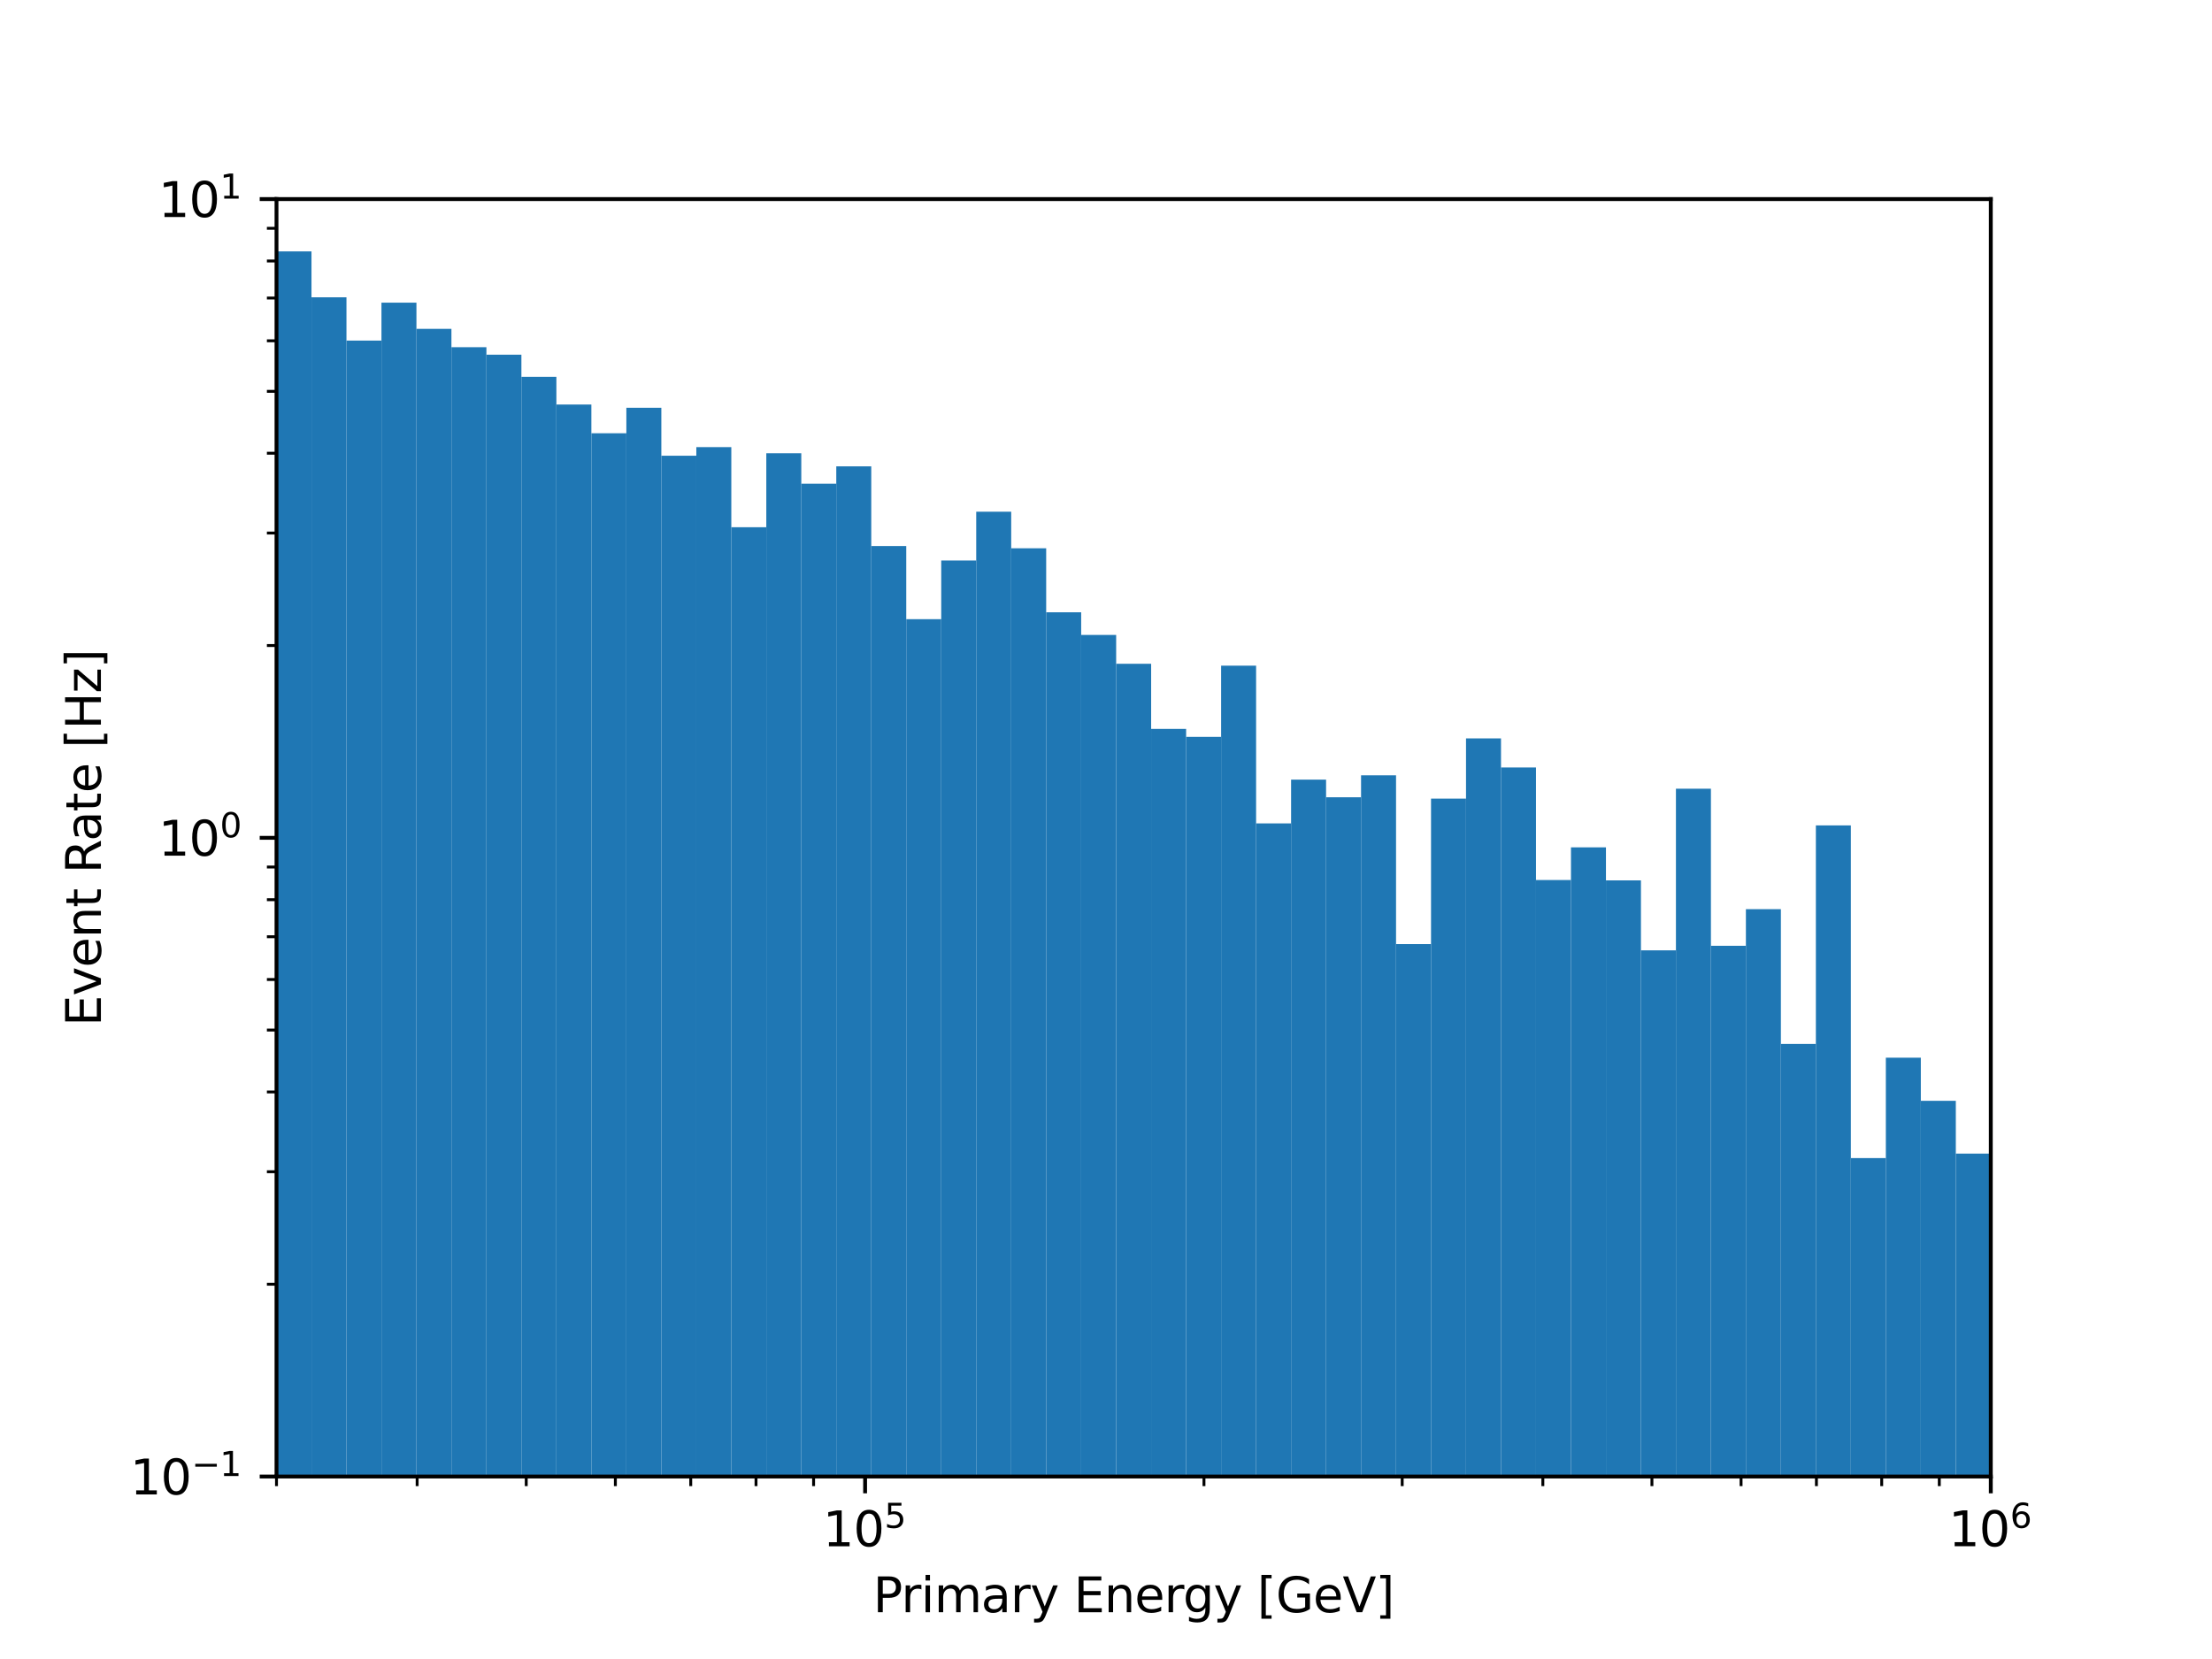 <?xml version="1.0" encoding="utf-8" standalone="no"?>
<!DOCTYPE svg PUBLIC "-//W3C//DTD SVG 1.1//EN"
  "http://www.w3.org/Graphics/SVG/1.1/DTD/svg11.dtd">
<svg xmlns:xlink="http://www.w3.org/1999/xlink" width="460.8pt" height="345.6pt" viewBox="0 0 460.8 345.6" xmlns="http://www.w3.org/2000/svg" version="1.1">
 <defs>
  <style type="text/css">*{stroke-linejoin: round; stroke-linecap: butt}</style>
 </defs>
 <g id="figure_1">
  <g id="patch_1">
   <path d="M 0 345.6 
L 460.8 345.6 
L 460.8 0 
L 0 0 
z
" style="fill: #ffffff"/>
  </g>
  <g id="axes_1">
   <g id="patch_2">
    <path d="M 57.6 307.584 
L 414.72 307.584 
L 414.72 41.472 
L 57.6 41.472 
z
" style="fill: #ffffff"/>
   </g>
   <g id="patch_3">
    <path d="M 57.6 133230.528 
L 64.888 133230.528 
L 64.888 52.368 
L 57.6 52.368 
z
" clip-path="url(#pea86b8505d)" style="fill: #1f77b4"/>
   </g>
   <g id="patch_4">
    <path d="M 64.888 133230.528 
L 72.176 133230.528 
L 72.176 61.927 
L 64.888 61.927 
z
" clip-path="url(#pea86b8505d)" style="fill: #1f77b4"/>
   </g>
   <g id="patch_5">
    <path d="M 72.176 133230.528 
L 79.464 133230.528 
L 79.464 70.948 
L 72.176 70.948 
z
" clip-path="url(#pea86b8505d)" style="fill: #1f77b4"/>
   </g>
   <g id="patch_6">
    <path d="M 79.464 133230.528 
L 86.753 133230.528 
L 86.753 63.045 
L 79.464 63.045 
z
" clip-path="url(#pea86b8505d)" style="fill: #1f77b4"/>
   </g>
   <g id="patch_7">
    <path d="M 86.753 133230.528 
L 94.041 133230.528 
L 94.041 68.508 
L 86.753 68.508 
z
" clip-path="url(#pea86b8505d)" style="fill: #1f77b4"/>
   </g>
   <g id="patch_8">
    <path d="M 94.041 133230.528 
L 101.329 133230.528 
L 101.329 72.324 
L 94.041 72.324 
z
" clip-path="url(#pea86b8505d)" style="fill: #1f77b4"/>
   </g>
   <g id="patch_9">
    <path d="M 101.329 133230.528 
L 108.617 133230.528 
L 108.617 73.888 
L 101.329 73.888 
z
" clip-path="url(#pea86b8505d)" style="fill: #1f77b4"/>
   </g>
   <g id="patch_10">
    <path d="M 108.617 133230.528 
L 115.905 133230.528 
L 115.905 78.495 
L 108.617 78.495 
z
" clip-path="url(#pea86b8505d)" style="fill: #1f77b4"/>
   </g>
   <g id="patch_11">
    <path d="M 115.905 133230.528 
L 123.193 133230.528 
L 123.193 84.269 
L 115.905 84.269 
z
" clip-path="url(#pea86b8505d)" style="fill: #1f77b4"/>
   </g>
   <g id="patch_12">
    <path d="M 123.193 133230.528 
L 130.482 133230.528 
L 130.482 90.253 
L 123.193 90.253 
z
" clip-path="url(#pea86b8505d)" style="fill: #1f77b4"/>
   </g>
   <g id="patch_13">
    <path d="M 130.482 133230.528 
L 137.77 133230.528 
L 137.77 84.95 
L 130.482 84.95 
z
" clip-path="url(#pea86b8505d)" style="fill: #1f77b4"/>
   </g>
   <g id="patch_14">
    <path d="M 137.77 133230.528 
L 145.058 133230.528 
L 145.058 94.934 
L 137.77 94.934 
z
" clip-path="url(#pea86b8505d)" style="fill: #1f77b4"/>
   </g>
   <g id="patch_15">
    <path d="M 145.058 133230.528 
L 152.346 133230.528 
L 152.346 93.148 
L 145.058 93.148 
z
" clip-path="url(#pea86b8505d)" style="fill: #1f77b4"/>
   </g>
   <g id="patch_16">
    <path d="M 152.346 133230.528 
L 159.634 133230.528 
L 159.634 109.826 
L 152.346 109.826 
z
" clip-path="url(#pea86b8505d)" style="fill: #1f77b4"/>
   </g>
   <g id="patch_17">
    <path d="M 159.634 133230.528 
L 166.922 133230.528 
L 166.922 94.415 
L 159.634 94.415 
z
" clip-path="url(#pea86b8505d)" style="fill: #1f77b4"/>
   </g>
   <g id="patch_18">
    <path d="M 166.922 133230.528 
L 174.211 133230.528 
L 174.211 100.756 
L 166.922 100.756 
z
" clip-path="url(#pea86b8505d)" style="fill: #1f77b4"/>
   </g>
   <g id="patch_19">
    <path d="M 174.211 133230.528 
L 181.499 133230.528 
L 181.499 97.147 
L 174.211 97.147 
z
" clip-path="url(#pea86b8505d)" style="fill: #1f77b4"/>
   </g>
   <g id="patch_20">
    <path d="M 181.499 133230.528 
L 188.787 133230.528 
L 188.787 113.749 
L 181.499 113.749 
z
" clip-path="url(#pea86b8505d)" style="fill: #1f77b4"/>
   </g>
   <g id="patch_21">
    <path d="M 188.787 133230.528 
L 196.075 133230.528 
L 196.075 128.987 
L 188.787 128.987 
z
" clip-path="url(#pea86b8505d)" style="fill: #1f77b4"/>
   </g>
   <g id="patch_22">
    <path d="M 196.075 133230.528 
L 203.363 133230.528 
L 203.363 116.759 
L 196.075 116.759 
z
" clip-path="url(#pea86b8505d)" style="fill: #1f77b4"/>
   </g>
   <g id="patch_23">
    <path d="M 203.363 133230.528 
L 210.651 133230.528 
L 210.651 106.594 
L 203.363 106.594 
z
" clip-path="url(#pea86b8505d)" style="fill: #1f77b4"/>
   </g>
   <g id="patch_24">
    <path d="M 210.651 133230.528 
L 217.94 133230.528 
L 217.94 114.216 
L 210.651 114.216 
z
" clip-path="url(#pea86b8505d)" style="fill: #1f77b4"/>
   </g>
   <g id="patch_25">
    <path d="M 217.94 133230.528 
L 225.228 133230.528 
L 225.228 127.546 
L 217.94 127.546 
z
" clip-path="url(#pea86b8505d)" style="fill: #1f77b4"/>
   </g>
   <g id="patch_26">
    <path d="M 225.228 133230.528 
L 232.516 133230.528 
L 232.516 132.269 
L 225.228 132.269 
z
" clip-path="url(#pea86b8505d)" style="fill: #1f77b4"/>
   </g>
   <g id="patch_27">
    <path d="M 232.516 133230.528 
L 239.804 133230.528 
L 239.804 138.279 
L 232.516 138.279 
z
" clip-path="url(#pea86b8505d)" style="fill: #1f77b4"/>
   </g>
   <g id="patch_28">
    <path d="M 239.804 133230.528 
L 247.092 133230.528 
L 247.092 151.84 
L 239.804 151.84 
z
" clip-path="url(#pea86b8505d)" style="fill: #1f77b4"/>
   </g>
   <g id="patch_29">
    <path d="M 247.092 133230.528 
L 254.38 133230.528 
L 254.38 153.502 
L 247.092 153.502 
z
" clip-path="url(#pea86b8505d)" style="fill: #1f77b4"/>
   </g>
   <g id="patch_30">
    <path d="M 254.38 133230.528 
L 261.669 133230.528 
L 261.669 138.672 
L 254.38 138.672 
z
" clip-path="url(#pea86b8505d)" style="fill: #1f77b4"/>
   </g>
   <g id="patch_31">
    <path d="M 261.669 133230.528 
L 268.957 133230.528 
L 268.957 171.525 
L 261.669 171.525 
z
" clip-path="url(#pea86b8505d)" style="fill: #1f77b4"/>
   </g>
   <g id="patch_32">
    <path d="M 268.957 133230.528 
L 276.245 133230.528 
L 276.245 162.408 
L 268.957 162.408 
z
" clip-path="url(#pea86b8505d)" style="fill: #1f77b4"/>
   </g>
   <g id="patch_33">
    <path d="M 276.245 133230.528 
L 283.533 133230.528 
L 283.533 166.08 
L 276.245 166.08 
z
" clip-path="url(#pea86b8505d)" style="fill: #1f77b4"/>
   </g>
   <g id="patch_34">
    <path d="M 283.533 133230.528 
L 290.821 133230.528 
L 290.821 161.516 
L 283.533 161.516 
z
" clip-path="url(#pea86b8505d)" style="fill: #1f77b4"/>
   </g>
   <g id="patch_35">
    <path d="M 290.821 133230.528 
L 298.109 133230.528 
L 298.109 196.664 
L 290.821 196.664 
z
" clip-path="url(#pea86b8505d)" style="fill: #1f77b4"/>
   </g>
   <g id="patch_36">
    <path d="M 298.109 133230.528 
L 305.398 133230.528 
L 305.398 166.372 
L 298.109 166.372 
z
" clip-path="url(#pea86b8505d)" style="fill: #1f77b4"/>
   </g>
   <g id="patch_37">
    <path d="M 305.398 133230.528 
L 312.686 133230.528 
L 312.686 153.82 
L 305.398 153.82 
z
" clip-path="url(#pea86b8505d)" style="fill: #1f77b4"/>
   </g>
   <g id="patch_38">
    <path d="M 312.686 133230.528 
L 319.974 133230.528 
L 319.974 159.882 
L 312.686 159.882 
z
" clip-path="url(#pea86b8505d)" style="fill: #1f77b4"/>
   </g>
   <g id="patch_39">
    <path d="M 319.974 133230.528 
L 327.262 133230.528 
L 327.262 183.32 
L 319.974 183.32 
z
" clip-path="url(#pea86b8505d)" style="fill: #1f77b4"/>
   </g>
   <g id="patch_40">
    <path d="M 327.262 133230.528 
L 334.55 133230.528 
L 334.55 176.522 
L 327.262 176.522 
z
" clip-path="url(#pea86b8505d)" style="fill: #1f77b4"/>
   </g>
   <g id="patch_41">
    <path d="M 334.55 133230.528 
L 341.838 133230.528 
L 341.838 183.402 
L 334.55 183.402 
z
" clip-path="url(#pea86b8505d)" style="fill: #1f77b4"/>
   </g>
   <g id="patch_42">
    <path d="M 341.838 133230.528 
L 349.127 133230.528 
L 349.127 197.969 
L 341.838 197.969 
z
" clip-path="url(#pea86b8505d)" style="fill: #1f77b4"/>
   </g>
   <g id="patch_43">
    <path d="M 349.127 133230.528 
L 356.415 133230.528 
L 356.415 164.303 
L 349.127 164.303 
z
" clip-path="url(#pea86b8505d)" style="fill: #1f77b4"/>
   </g>
   <g id="patch_44">
    <path d="M 356.415 133230.528 
L 363.703 133230.528 
L 363.703 197.023 
L 356.415 197.023 
z
" clip-path="url(#pea86b8505d)" style="fill: #1f77b4"/>
   </g>
   <g id="patch_45">
    <path d="M 363.703 133230.528 
L 370.991 133230.528 
L 370.991 189.393 
L 363.703 189.393 
z
" clip-path="url(#pea86b8505d)" style="fill: #1f77b4"/>
   </g>
   <g id="patch_46">
    <path d="M 370.991 133230.528 
L 378.279 133230.528 
L 378.279 217.479 
L 370.991 217.479 
z
" clip-path="url(#pea86b8505d)" style="fill: #1f77b4"/>
   </g>
   <g id="patch_47">
    <path d="M 378.279 133230.528 
L 385.567 133230.528 
L 385.567 171.95 
L 378.279 171.95 
z
" clip-path="url(#pea86b8505d)" style="fill: #1f77b4"/>
   </g>
   <g id="patch_48">
    <path d="M 385.567 133230.528 
L 392.856 133230.528 
L 392.856 241.245 
L 385.567 241.245 
z
" clip-path="url(#pea86b8505d)" style="fill: #1f77b4"/>
   </g>
   <g id="patch_49">
    <path d="M 392.856 133230.528 
L 400.144 133230.528 
L 400.144 220.339 
L 392.856 220.339 
z
" clip-path="url(#pea86b8505d)" style="fill: #1f77b4"/>
   </g>
   <g id="patch_50">
    <path d="M 400.144 133230.528 
L 407.432 133230.528 
L 407.432 229.32 
L 400.144 229.32 
z
" clip-path="url(#pea86b8505d)" style="fill: #1f77b4"/>
   </g>
   <g id="patch_51">
    <path d="M 407.432 133230.528 
L 414.72 133230.528 
L 414.72 240.318 
L 407.432 240.318 
z
" clip-path="url(#pea86b8505d)" style="fill: #1f77b4"/>
   </g>
   <g id="matplotlib.axis_1">
    <g id="xtick_1">
     <g id="line2d_1">
      <defs>
       <path id="ma1232e1b6a" d="M 0 0 
L 0 3.5 
" style="stroke: #000000; stroke-width: 0.8"/>
      </defs>
      <g>
       <use xlink:href="#ma1232e1b6a" x="180.217" y="307.584" style="stroke: #000000; stroke-width: 0.8"/>
      </g>
     </g>
     <g id="text_1">
      <!-- $\mathdefault{10^{5}}$ -->
      <g transform="translate(171.417 322.182)scale(0.1 -0.1)">
       <defs>
        <path id="DejaVuSans-31" d="M 794 531 
L 1825 531 
L 1825 4091 
L 703 3866 
L 703 4441 
L 1819 4666 
L 2450 4666 
L 2450 531 
L 3481 531 
L 3481 0 
L 794 0 
L 794 531 
z
" transform="scale(0.016)"/>
        <path id="DejaVuSans-30" d="M 2034 4250 
Q 1547 4250 1301 3770 
Q 1056 3291 1056 2328 
Q 1056 1369 1301 889 
Q 1547 409 2034 409 
Q 2525 409 2770 889 
Q 3016 1369 3016 2328 
Q 3016 3291 2770 3770 
Q 2525 4250 2034 4250 
z
M 2034 4750 
Q 2819 4750 3233 4129 
Q 3647 3509 3647 2328 
Q 3647 1150 3233 529 
Q 2819 -91 2034 -91 
Q 1250 -91 836 529 
Q 422 1150 422 2328 
Q 422 3509 836 4129 
Q 1250 4750 2034 4750 
z
" transform="scale(0.016)"/>
        <path id="DejaVuSans-35" d="M 691 4666 
L 3169 4666 
L 3169 4134 
L 1269 4134 
L 1269 2991 
Q 1406 3038 1543 3061 
Q 1681 3084 1819 3084 
Q 2600 3084 3056 2656 
Q 3513 2228 3513 1497 
Q 3513 744 3044 326 
Q 2575 -91 1722 -91 
Q 1428 -91 1123 -41 
Q 819 9 494 109 
L 494 744 
Q 775 591 1075 516 
Q 1375 441 1709 441 
Q 2250 441 2565 725 
Q 2881 1009 2881 1497 
Q 2881 1984 2565 2268 
Q 2250 2553 1709 2553 
Q 1456 2553 1204 2497 
Q 953 2441 691 2322 
L 691 4666 
z
" transform="scale(0.016)"/>
       </defs>
       <use xlink:href="#DejaVuSans-31" transform="translate(0 0.684)"/>
       <use xlink:href="#DejaVuSans-30" transform="translate(63.623 0.684)"/>
       <use xlink:href="#DejaVuSans-35" transform="translate(128.203 38.966)scale(0.7)"/>
      </g>
     </g>
    </g>
    <g id="xtick_2">
     <g id="line2d_2">
      <g>
       <use xlink:href="#ma1232e1b6a" x="414.72" y="307.584" style="stroke: #000000; stroke-width: 0.8"/>
      </g>
     </g>
     <g id="text_2">
      <!-- $\mathdefault{10^{6}}$ -->
      <g transform="translate(405.92 322.182)scale(0.1 -0.1)">
       <defs>
        <path id="DejaVuSans-36" d="M 2113 2584 
Q 1688 2584 1439 2293 
Q 1191 2003 1191 1497 
Q 1191 994 1439 701 
Q 1688 409 2113 409 
Q 2538 409 2786 701 
Q 3034 994 3034 1497 
Q 3034 2003 2786 2293 
Q 2538 2584 2113 2584 
z
M 3366 4563 
L 3366 3988 
Q 3128 4100 2886 4159 
Q 2644 4219 2406 4219 
Q 1781 4219 1451 3797 
Q 1122 3375 1075 2522 
Q 1259 2794 1537 2939 
Q 1816 3084 2150 3084 
Q 2853 3084 3261 2657 
Q 3669 2231 3669 1497 
Q 3669 778 3244 343 
Q 2819 -91 2113 -91 
Q 1303 -91 875 529 
Q 447 1150 447 2328 
Q 447 3434 972 4092 
Q 1497 4750 2381 4750 
Q 2619 4750 2861 4703 
Q 3103 4656 3366 4563 
z
" transform="scale(0.016)"/>
       </defs>
       <use xlink:href="#DejaVuSans-31" transform="translate(0 0.766)"/>
       <use xlink:href="#DejaVuSans-30" transform="translate(63.623 0.766)"/>
       <use xlink:href="#DejaVuSans-36" transform="translate(128.203 39.047)scale(0.7)"/>
      </g>
     </g>
    </g>
    <g id="xtick_3">
     <g id="line2d_3">
      <defs>
       <path id="mc0985f8217" d="M 0 0 
L 0 2 
" style="stroke: #000000; stroke-width: 0.6"/>
      </defs>
      <g>
       <use xlink:href="#mc0985f8217" x="57.6" y="307.584" style="stroke: #000000; stroke-width: 0.6"/>
      </g>
     </g>
    </g>
    <g id="xtick_4">
     <g id="line2d_4">
      <g>
       <use xlink:href="#mc0985f8217" x="86.899" y="307.584" style="stroke: #000000; stroke-width: 0.6"/>
      </g>
     </g>
    </g>
    <g id="xtick_5">
     <g id="line2d_5">
      <g>
       <use xlink:href="#mc0985f8217" x="109.624" y="307.584" style="stroke: #000000; stroke-width: 0.6"/>
      </g>
     </g>
    </g>
    <g id="xtick_6">
     <g id="line2d_6">
      <g>
       <use xlink:href="#mc0985f8217" x="128.193" y="307.584" style="stroke: #000000; stroke-width: 0.6"/>
      </g>
     </g>
    </g>
    <g id="xtick_7">
     <g id="line2d_7">
      <g>
       <use xlink:href="#mc0985f8217" x="143.892" y="307.584" style="stroke: #000000; stroke-width: 0.6"/>
      </g>
     </g>
    </g>
    <g id="xtick_8">
     <g id="line2d_8">
      <g>
       <use xlink:href="#mc0985f8217" x="157.491" y="307.584" style="stroke: #000000; stroke-width: 0.6"/>
      </g>
     </g>
    </g>
    <g id="xtick_9">
     <g id="line2d_9">
      <g>
       <use xlink:href="#mc0985f8217" x="169.486" y="307.584" style="stroke: #000000; stroke-width: 0.6"/>
      </g>
     </g>
    </g>
    <g id="xtick_10">
     <g id="line2d_10">
      <g>
       <use xlink:href="#mc0985f8217" x="250.809" y="307.584" style="stroke: #000000; stroke-width: 0.6"/>
      </g>
     </g>
    </g>
    <g id="xtick_11">
     <g id="line2d_11">
      <g>
       <use xlink:href="#mc0985f8217" x="292.103" y="307.584" style="stroke: #000000; stroke-width: 0.6"/>
      </g>
     </g>
    </g>
    <g id="xtick_12">
     <g id="line2d_12">
      <g>
       <use xlink:href="#mc0985f8217" x="321.402" y="307.584" style="stroke: #000000; stroke-width: 0.6"/>
      </g>
     </g>
    </g>
    <g id="xtick_13">
     <g id="line2d_13">
      <g>
       <use xlink:href="#mc0985f8217" x="344.127" y="307.584" style="stroke: #000000; stroke-width: 0.6"/>
      </g>
     </g>
    </g>
    <g id="xtick_14">
     <g id="line2d_14">
      <g>
       <use xlink:href="#mc0985f8217" x="362.696" y="307.584" style="stroke: #000000; stroke-width: 0.6"/>
      </g>
     </g>
    </g>
    <g id="xtick_15">
     <g id="line2d_15">
      <g>
       <use xlink:href="#mc0985f8217" x="378.395" y="307.584" style="stroke: #000000; stroke-width: 0.6"/>
      </g>
     </g>
    </g>
    <g id="xtick_16">
     <g id="line2d_16">
      <g>
       <use xlink:href="#mc0985f8217" x="391.994" y="307.584" style="stroke: #000000; stroke-width: 0.6"/>
      </g>
     </g>
    </g>
    <g id="xtick_17">
     <g id="line2d_17">
      <g>
       <use xlink:href="#mc0985f8217" x="403.99" y="307.584" style="stroke: #000000; stroke-width: 0.6"/>
      </g>
     </g>
    </g>
    <g id="text_3">
     <!-- Primary Energy [GeV] -->
     <g transform="translate(181.882 335.861)scale(0.1 -0.1)">
      <defs>
       <path id="DejaVuSans-50" d="M 1259 4147 
L 1259 2394 
L 2053 2394 
Q 2494 2394 2734 2622 
Q 2975 2850 2975 3272 
Q 2975 3691 2734 3919 
Q 2494 4147 2053 4147 
L 1259 4147 
z
M 628 4666 
L 2053 4666 
Q 2838 4666 3239 4311 
Q 3641 3956 3641 3272 
Q 3641 2581 3239 2228 
Q 2838 1875 2053 1875 
L 1259 1875 
L 1259 0 
L 628 0 
L 628 4666 
z
" transform="scale(0.016)"/>
       <path id="DejaVuSans-72" d="M 2631 2963 
Q 2534 3019 2420 3045 
Q 2306 3072 2169 3072 
Q 1681 3072 1420 2755 
Q 1159 2438 1159 1844 
L 1159 0 
L 581 0 
L 581 3500 
L 1159 3500 
L 1159 2956 
Q 1341 3275 1631 3429 
Q 1922 3584 2338 3584 
Q 2397 3584 2469 3576 
Q 2541 3569 2628 3553 
L 2631 2963 
z
" transform="scale(0.016)"/>
       <path id="DejaVuSans-69" d="M 603 3500 
L 1178 3500 
L 1178 0 
L 603 0 
L 603 3500 
z
M 603 4863 
L 1178 4863 
L 1178 4134 
L 603 4134 
L 603 4863 
z
" transform="scale(0.016)"/>
       <path id="DejaVuSans-6d" d="M 3328 2828 
Q 3544 3216 3844 3400 
Q 4144 3584 4550 3584 
Q 5097 3584 5394 3201 
Q 5691 2819 5691 2113 
L 5691 0 
L 5113 0 
L 5113 2094 
Q 5113 2597 4934 2840 
Q 4756 3084 4391 3084 
Q 3944 3084 3684 2787 
Q 3425 2491 3425 1978 
L 3425 0 
L 2847 0 
L 2847 2094 
Q 2847 2600 2669 2842 
Q 2491 3084 2119 3084 
Q 1678 3084 1418 2786 
Q 1159 2488 1159 1978 
L 1159 0 
L 581 0 
L 581 3500 
L 1159 3500 
L 1159 2956 
Q 1356 3278 1631 3431 
Q 1906 3584 2284 3584 
Q 2666 3584 2933 3390 
Q 3200 3197 3328 2828 
z
" transform="scale(0.016)"/>
       <path id="DejaVuSans-61" d="M 2194 1759 
Q 1497 1759 1228 1600 
Q 959 1441 959 1056 
Q 959 750 1161 570 
Q 1363 391 1709 391 
Q 2188 391 2477 730 
Q 2766 1069 2766 1631 
L 2766 1759 
L 2194 1759 
z
M 3341 1997 
L 3341 0 
L 2766 0 
L 2766 531 
Q 2569 213 2275 61 
Q 1981 -91 1556 -91 
Q 1019 -91 701 211 
Q 384 513 384 1019 
Q 384 1609 779 1909 
Q 1175 2209 1959 2209 
L 2766 2209 
L 2766 2266 
Q 2766 2663 2505 2880 
Q 2244 3097 1772 3097 
Q 1472 3097 1187 3025 
Q 903 2953 641 2809 
L 641 3341 
Q 956 3463 1253 3523 
Q 1550 3584 1831 3584 
Q 2591 3584 2966 3190 
Q 3341 2797 3341 1997 
z
" transform="scale(0.016)"/>
       <path id="DejaVuSans-79" d="M 2059 -325 
Q 1816 -950 1584 -1140 
Q 1353 -1331 966 -1331 
L 506 -1331 
L 506 -850 
L 844 -850 
Q 1081 -850 1212 -737 
Q 1344 -625 1503 -206 
L 1606 56 
L 191 3500 
L 800 3500 
L 1894 763 
L 2988 3500 
L 3597 3500 
L 2059 -325 
z
" transform="scale(0.016)"/>
       <path id="DejaVuSans-20" transform="scale(0.016)"/>
       <path id="DejaVuSans-45" d="M 628 4666 
L 3578 4666 
L 3578 4134 
L 1259 4134 
L 1259 2753 
L 3481 2753 
L 3481 2222 
L 1259 2222 
L 1259 531 
L 3634 531 
L 3634 0 
L 628 0 
L 628 4666 
z
" transform="scale(0.016)"/>
       <path id="DejaVuSans-6e" d="M 3513 2113 
L 3513 0 
L 2938 0 
L 2938 2094 
Q 2938 2591 2744 2837 
Q 2550 3084 2163 3084 
Q 1697 3084 1428 2787 
Q 1159 2491 1159 1978 
L 1159 0 
L 581 0 
L 581 3500 
L 1159 3500 
L 1159 2956 
Q 1366 3272 1645 3428 
Q 1925 3584 2291 3584 
Q 2894 3584 3203 3211 
Q 3513 2838 3513 2113 
z
" transform="scale(0.016)"/>
       <path id="DejaVuSans-65" d="M 3597 1894 
L 3597 1613 
L 953 1613 
Q 991 1019 1311 708 
Q 1631 397 2203 397 
Q 2534 397 2845 478 
Q 3156 559 3463 722 
L 3463 178 
Q 3153 47 2828 -22 
Q 2503 -91 2169 -91 
Q 1331 -91 842 396 
Q 353 884 353 1716 
Q 353 2575 817 3079 
Q 1281 3584 2069 3584 
Q 2775 3584 3186 3129 
Q 3597 2675 3597 1894 
z
M 3022 2063 
Q 3016 2534 2758 2815 
Q 2500 3097 2075 3097 
Q 1594 3097 1305 2825 
Q 1016 2553 972 2059 
L 3022 2063 
z
" transform="scale(0.016)"/>
       <path id="DejaVuSans-67" d="M 2906 1791 
Q 2906 2416 2648 2759 
Q 2391 3103 1925 3103 
Q 1463 3103 1205 2759 
Q 947 2416 947 1791 
Q 947 1169 1205 825 
Q 1463 481 1925 481 
Q 2391 481 2648 825 
Q 2906 1169 2906 1791 
z
M 3481 434 
Q 3481 -459 3084 -895 
Q 2688 -1331 1869 -1331 
Q 1566 -1331 1297 -1286 
Q 1028 -1241 775 -1147 
L 775 -588 
Q 1028 -725 1275 -790 
Q 1522 -856 1778 -856 
Q 2344 -856 2625 -561 
Q 2906 -266 2906 331 
L 2906 616 
Q 2728 306 2450 153 
Q 2172 0 1784 0 
Q 1141 0 747 490 
Q 353 981 353 1791 
Q 353 2603 747 3093 
Q 1141 3584 1784 3584 
Q 2172 3584 2450 3431 
Q 2728 3278 2906 2969 
L 2906 3500 
L 3481 3500 
L 3481 434 
z
" transform="scale(0.016)"/>
       <path id="DejaVuSans-5b" d="M 550 4863 
L 1875 4863 
L 1875 4416 
L 1125 4416 
L 1125 -397 
L 1875 -397 
L 1875 -844 
L 550 -844 
L 550 4863 
z
" transform="scale(0.016)"/>
       <path id="DejaVuSans-47" d="M 3809 666 
L 3809 1919 
L 2778 1919 
L 2778 2438 
L 4434 2438 
L 4434 434 
Q 4069 175 3628 42 
Q 3188 -91 2688 -91 
Q 1594 -91 976 548 
Q 359 1188 359 2328 
Q 359 3472 976 4111 
Q 1594 4750 2688 4750 
Q 3144 4750 3555 4637 
Q 3966 4525 4313 4306 
L 4313 3634 
Q 3963 3931 3569 4081 
Q 3175 4231 2741 4231 
Q 1884 4231 1454 3753 
Q 1025 3275 1025 2328 
Q 1025 1384 1454 906 
Q 1884 428 2741 428 
Q 3075 428 3337 486 
Q 3600 544 3809 666 
z
" transform="scale(0.016)"/>
       <path id="DejaVuSans-56" d="M 1831 0 
L 50 4666 
L 709 4666 
L 2188 738 
L 3669 4666 
L 4325 4666 
L 2547 0 
L 1831 0 
z
" transform="scale(0.016)"/>
       <path id="DejaVuSans-5d" d="M 1947 4863 
L 1947 -844 
L 622 -844 
L 622 -397 
L 1369 -397 
L 1369 4416 
L 622 4416 
L 622 4863 
L 1947 4863 
z
" transform="scale(0.016)"/>
      </defs>
      <use xlink:href="#DejaVuSans-50"/>
      <use xlink:href="#DejaVuSans-72" x="58.553"/>
      <use xlink:href="#DejaVuSans-69" x="99.666"/>
      <use xlink:href="#DejaVuSans-6d" x="127.449"/>
      <use xlink:href="#DejaVuSans-61" x="224.861"/>
      <use xlink:href="#DejaVuSans-72" x="286.141"/>
      <use xlink:href="#DejaVuSans-79" x="327.254"/>
      <use xlink:href="#DejaVuSans-20" x="386.434"/>
      <use xlink:href="#DejaVuSans-45" x="418.221"/>
      <use xlink:href="#DejaVuSans-6e" x="481.404"/>
      <use xlink:href="#DejaVuSans-65" x="544.783"/>
      <use xlink:href="#DejaVuSans-72" x="606.307"/>
      <use xlink:href="#DejaVuSans-67" x="645.67"/>
      <use xlink:href="#DejaVuSans-79" x="709.146"/>
      <use xlink:href="#DejaVuSans-20" x="768.326"/>
      <use xlink:href="#DejaVuSans-5b" x="800.113"/>
      <use xlink:href="#DejaVuSans-47" x="839.127"/>
      <use xlink:href="#DejaVuSans-65" x="916.617"/>
      <use xlink:href="#DejaVuSans-56" x="978.141"/>
      <use xlink:href="#DejaVuSans-5d" x="1046.549"/>
     </g>
    </g>
   </g>
   <g id="matplotlib.axis_2">
    <g id="ytick_1">
     <g id="line2d_18">
      <defs>
       <path id="m6ed728c2d9" d="M 0 0 
L -3.5 0 
" style="stroke: #000000; stroke-width: 0.8"/>
      </defs>
      <g>
       <use xlink:href="#m6ed728c2d9" x="57.6" y="307.584" style="stroke: #000000; stroke-width: 0.8"/>
      </g>
     </g>
     <g id="text_4">
      <!-- $\mathdefault{10^{-1}}$ -->
      <g transform="translate(27.1 311.383)scale(0.1 -0.1)">
       <defs>
        <path id="DejaVuSans-2212" d="M 678 2272 
L 4684 2272 
L 4684 1741 
L 678 1741 
L 678 2272 
z
" transform="scale(0.016)"/>
       </defs>
       <use xlink:href="#DejaVuSans-31" transform="translate(0 0.684)"/>
       <use xlink:href="#DejaVuSans-30" transform="translate(63.623 0.684)"/>
       <use xlink:href="#DejaVuSans-2212" transform="translate(128.203 38.966)scale(0.7)"/>
       <use xlink:href="#DejaVuSans-31" transform="translate(186.855 38.966)scale(0.7)"/>
      </g>
     </g>
    </g>
    <g id="ytick_2">
     <g id="line2d_19">
      <g>
       <use xlink:href="#m6ed728c2d9" x="57.6" y="174.528" style="stroke: #000000; stroke-width: 0.8"/>
      </g>
     </g>
     <g id="text_5">
      <!-- $\mathdefault{10^{0}}$ -->
      <g transform="translate(33 178.327)scale(0.1 -0.1)">
       <use xlink:href="#DejaVuSans-31" transform="translate(0 0.766)"/>
       <use xlink:href="#DejaVuSans-30" transform="translate(63.623 0.766)"/>
       <use xlink:href="#DejaVuSans-30" transform="translate(128.203 39.047)scale(0.7)"/>
      </g>
     </g>
    </g>
    <g id="ytick_3">
     <g id="line2d_20">
      <g>
       <use xlink:href="#m6ed728c2d9" x="57.6" y="41.472" style="stroke: #000000; stroke-width: 0.8"/>
      </g>
     </g>
     <g id="text_6">
      <!-- $\mathdefault{10^{1}}$ -->
      <g transform="translate(33 45.271)scale(0.1 -0.1)">
       <use xlink:href="#DejaVuSans-31" transform="translate(0 0.684)"/>
       <use xlink:href="#DejaVuSans-30" transform="translate(63.623 0.684)"/>
       <use xlink:href="#DejaVuSans-31" transform="translate(128.203 38.966)scale(0.7)"/>
      </g>
     </g>
    </g>
    <g id="ytick_4">
     <g id="line2d_21">
      <defs>
       <path id="m1853147d4c" d="M 0 0 
L -2 0 
" style="stroke: #000000; stroke-width: 0.6"/>
      </defs>
      <g>
       <use xlink:href="#m1853147d4c" x="57.6" y="267.53" style="stroke: #000000; stroke-width: 0.6"/>
      </g>
     </g>
    </g>
    <g id="ytick_5">
     <g id="line2d_22">
      <g>
       <use xlink:href="#m1853147d4c" x="57.6" y="244.1" style="stroke: #000000; stroke-width: 0.6"/>
      </g>
     </g>
    </g>
    <g id="ytick_6">
     <g id="line2d_23">
      <g>
       <use xlink:href="#m1853147d4c" x="57.6" y="227.476" style="stroke: #000000; stroke-width: 0.6"/>
      </g>
     </g>
    </g>
    <g id="ytick_7">
     <g id="line2d_24">
      <g>
       <use xlink:href="#m1853147d4c" x="57.6" y="214.582" style="stroke: #000000; stroke-width: 0.6"/>
      </g>
     </g>
    </g>
    <g id="ytick_8">
     <g id="line2d_25">
      <g>
       <use xlink:href="#m1853147d4c" x="57.6" y="204.046" style="stroke: #000000; stroke-width: 0.6"/>
      </g>
     </g>
    </g>
    <g id="ytick_9">
     <g id="line2d_26">
      <g>
       <use xlink:href="#m1853147d4c" x="57.6" y="195.139" style="stroke: #000000; stroke-width: 0.6"/>
      </g>
     </g>
    </g>
    <g id="ytick_10">
     <g id="line2d_27">
      <g>
       <use xlink:href="#m1853147d4c" x="57.6" y="187.422" style="stroke: #000000; stroke-width: 0.6"/>
      </g>
     </g>
    </g>
    <g id="ytick_11">
     <g id="line2d_28">
      <g>
       <use xlink:href="#m1853147d4c" x="57.6" y="180.616" style="stroke: #000000; stroke-width: 0.6"/>
      </g>
     </g>
    </g>
    <g id="ytick_12">
     <g id="line2d_29">
      <g>
       <use xlink:href="#m1853147d4c" x="57.6" y="134.474" style="stroke: #000000; stroke-width: 0.6"/>
      </g>
     </g>
    </g>
    <g id="ytick_13">
     <g id="line2d_30">
      <g>
       <use xlink:href="#m1853147d4c" x="57.6" y="111.044" style="stroke: #000000; stroke-width: 0.6"/>
      </g>
     </g>
    </g>
    <g id="ytick_14">
     <g id="line2d_31">
      <g>
       <use xlink:href="#m1853147d4c" x="57.6" y="94.42" style="stroke: #000000; stroke-width: 0.6"/>
      </g>
     </g>
    </g>
    <g id="ytick_15">
     <g id="line2d_32">
      <g>
       <use xlink:href="#m1853147d4c" x="57.6" y="81.526" style="stroke: #000000; stroke-width: 0.6"/>
      </g>
     </g>
    </g>
    <g id="ytick_16">
     <g id="line2d_33">
      <g>
       <use xlink:href="#m1853147d4c" x="57.6" y="70.99" style="stroke: #000000; stroke-width: 0.6"/>
      </g>
     </g>
    </g>
    <g id="ytick_17">
     <g id="line2d_34">
      <g>
       <use xlink:href="#m1853147d4c" x="57.6" y="62.083" style="stroke: #000000; stroke-width: 0.6"/>
      </g>
     </g>
    </g>
    <g id="ytick_18">
     <g id="line2d_35">
      <g>
       <use xlink:href="#m1853147d4c" x="57.6" y="54.366" style="stroke: #000000; stroke-width: 0.6"/>
      </g>
     </g>
    </g>
    <g id="ytick_19">
     <g id="line2d_36">
      <g>
       <use xlink:href="#m1853147d4c" x="57.6" y="47.56" style="stroke: #000000; stroke-width: 0.6"/>
      </g>
     </g>
    </g>
    <g id="text_7">
     <!-- Event Rate [Hz] -->
     <g transform="translate(21.02 213.779)rotate(-90)scale(0.1 -0.1)">
      <defs>
       <path id="DejaVuSans-76" d="M 191 3500 
L 800 3500 
L 1894 563 
L 2988 3500 
L 3597 3500 
L 2284 0 
L 1503 0 
L 191 3500 
z
" transform="scale(0.016)"/>
       <path id="DejaVuSans-74" d="M 1172 4494 
L 1172 3500 
L 2356 3500 
L 2356 3053 
L 1172 3053 
L 1172 1153 
Q 1172 725 1289 603 
Q 1406 481 1766 481 
L 2356 481 
L 2356 0 
L 1766 0 
Q 1100 0 847 248 
Q 594 497 594 1153 
L 594 3053 
L 172 3053 
L 172 3500 
L 594 3500 
L 594 4494 
L 1172 4494 
z
" transform="scale(0.016)"/>
       <path id="DejaVuSans-52" d="M 2841 2188 
Q 3044 2119 3236 1894 
Q 3428 1669 3622 1275 
L 4263 0 
L 3584 0 
L 2988 1197 
Q 2756 1666 2539 1819 
Q 2322 1972 1947 1972 
L 1259 1972 
L 1259 0 
L 628 0 
L 628 4666 
L 2053 4666 
Q 2853 4666 3247 4331 
Q 3641 3997 3641 3322 
Q 3641 2881 3436 2590 
Q 3231 2300 2841 2188 
z
M 1259 4147 
L 1259 2491 
L 2053 2491 
Q 2509 2491 2742 2702 
Q 2975 2913 2975 3322 
Q 2975 3731 2742 3939 
Q 2509 4147 2053 4147 
L 1259 4147 
z
" transform="scale(0.016)"/>
       <path id="DejaVuSans-48" d="M 628 4666 
L 1259 4666 
L 1259 2753 
L 3553 2753 
L 3553 4666 
L 4184 4666 
L 4184 0 
L 3553 0 
L 3553 2222 
L 1259 2222 
L 1259 0 
L 628 0 
L 628 4666 
z
" transform="scale(0.016)"/>
       <path id="DejaVuSans-7a" d="M 353 3500 
L 3084 3500 
L 3084 2975 
L 922 459 
L 3084 459 
L 3084 0 
L 275 0 
L 275 525 
L 2438 3041 
L 353 3041 
L 353 3500 
z
" transform="scale(0.016)"/>
      </defs>
      <use xlink:href="#DejaVuSans-45"/>
      <use xlink:href="#DejaVuSans-76" x="63.184"/>
      <use xlink:href="#DejaVuSans-65" x="122.363"/>
      <use xlink:href="#DejaVuSans-6e" x="183.887"/>
      <use xlink:href="#DejaVuSans-74" x="247.266"/>
      <use xlink:href="#DejaVuSans-20" x="286.475"/>
      <use xlink:href="#DejaVuSans-52" x="318.262"/>
      <use xlink:href="#DejaVuSans-61" x="385.494"/>
      <use xlink:href="#DejaVuSans-74" x="446.773"/>
      <use xlink:href="#DejaVuSans-65" x="485.982"/>
      <use xlink:href="#DejaVuSans-20" x="547.506"/>
      <use xlink:href="#DejaVuSans-5b" x="579.293"/>
      <use xlink:href="#DejaVuSans-48" x="618.307"/>
      <use xlink:href="#DejaVuSans-7a" x="693.502"/>
      <use xlink:href="#DejaVuSans-5d" x="745.992"/>
     </g>
    </g>
   </g>
   <g id="patch_52">
    <path d="M 57.6 307.584 
L 57.6 41.472 
" style="fill: none; stroke: #000000; stroke-width: 0.8; stroke-linejoin: miter; stroke-linecap: square"/>
   </g>
   <g id="patch_53">
    <path d="M 414.72 307.584 
L 414.72 41.472 
" style="fill: none; stroke: #000000; stroke-width: 0.8; stroke-linejoin: miter; stroke-linecap: square"/>
   </g>
   <g id="patch_54">
    <path d="M 57.6 307.584 
L 414.72 307.584 
" style="fill: none; stroke: #000000; stroke-width: 0.8; stroke-linejoin: miter; stroke-linecap: square"/>
   </g>
   <g id="patch_55">
    <path d="M 57.6 41.472 
L 414.72 41.472 
" style="fill: none; stroke: #000000; stroke-width: 0.8; stroke-linejoin: miter; stroke-linecap: square"/>
   </g>
  </g>
 </g>
 <defs>
  <clipPath id="pea86b8505d">
   <rect x="57.6" y="41.472" width="357.12" height="266.112"/>
  </clipPath>
 </defs>
</svg>
